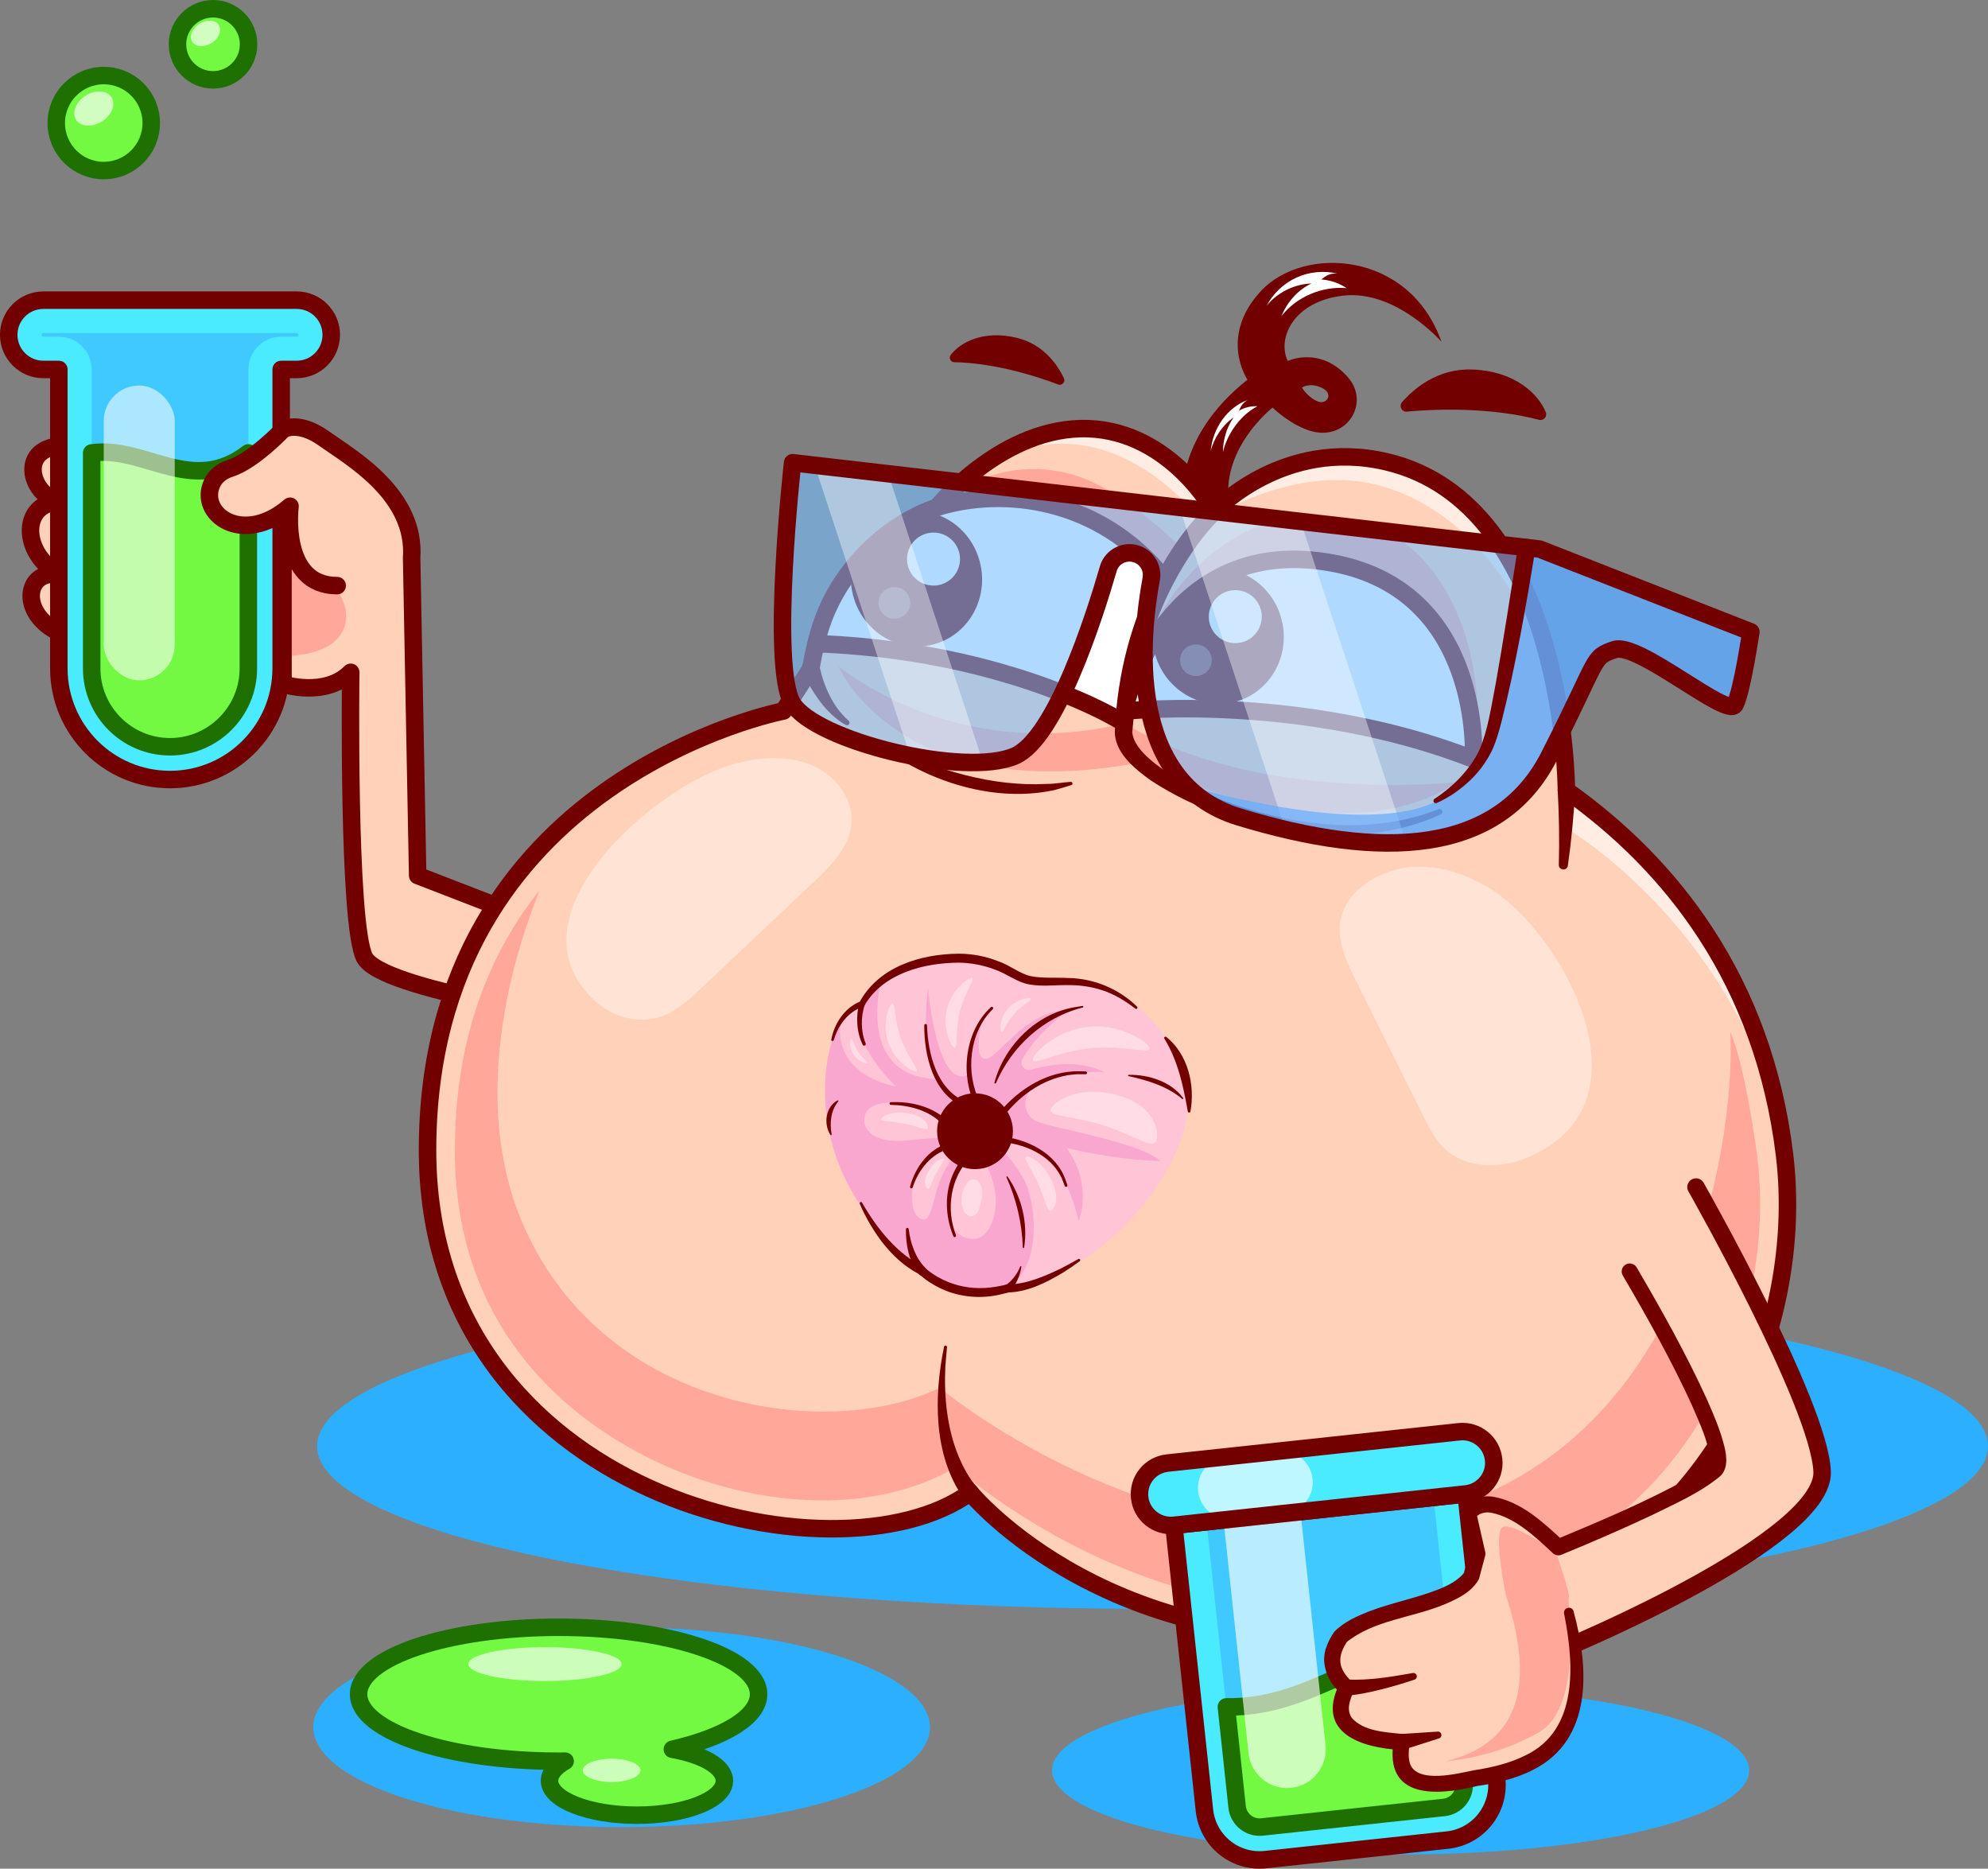 <?xml version="1.0" encoding="UTF-8"?>
<svg id="Layer_2" data-name="Layer 2" xmlns="http://www.w3.org/2000/svg" viewBox="0 0 553.76 520.45">
  <rect x="0" y="0" width="553.76" height="520.45" fill="#808080" stroke="none"/>
  <defs>
    <style>
      .cls-1 {
        fill: #ffa799;
      }

      .cls-1, .cls-2, .cls-3, .cls-4, .cls-5, .cls-6, .cls-7, .cls-8, .cls-9, .cls-10, .cls-11, .cls-12, .cls-13, .cls-14, .cls-15, .cls-16, .cls-17, .cls-18 {
        stroke-width: 0px;
      }

      .cls-2 {
        fill: #4aeaff;
      }

      .cls-3 {
        fill: #59a3fc;
        opacity: .63;
      }

      .cls-4 {
        opacity: .56;
      }

      .cls-4, .cls-5, .cls-7, .cls-8, .cls-10, .cls-12, .cls-18 {
        fill: #fff;
      }

      .cls-5 {
        opacity: .6;
      }

      .cls-6 {
        fill: #ffd1b8;
      }

      .cls-7 {
        opacity: .3;
      }

      .cls-8 {
        opacity: .67;
      }

      .cls-9 {
        fill: #f9a7ce;
      }

      .cls-19, .cls-12 {
        opacity: .4;
      }

      .cls-10 {
        opacity: .64;
      }

      .cls-11 {
        fill: #76beff;
        opacity: .58;
      }

      .cls-13 {
        fill: #74f943;
      }

      .cls-14 {
        fill: #40c9ff;
      }

      .cls-15 {
        fill: #2cafff;
      }

      .cls-16 {
        fill: #ffc4d6;
      }

      .cls-17 {
        fill: #720000;
      }

      .cls-20 {
        stroke: #1e7000;
      }

      .cls-20, .cls-21 {
        fill: none;
        stroke-linecap: round;
        stroke-linejoin: round;
        stroke-width: 4.87px;
      }

      .cls-21 {
        stroke: #720000;
      }
    </style>
  </defs>
  <g id="Layer_1-2" data-name="Layer 1">
    <g>
      <ellipse class="cls-15" cx="321.04" cy="402.78" rx="232.72" ry="45.3"/>
      <ellipse class="cls-15" cx="173.15" cy="481.04" rx="85.89" ry="27.83"/>
      <ellipse class="cls-15" cx="390.14" cy="493.06" rx="97.1" ry="23.43"/>
      <g>
        <g>
          <g>
            <path class="cls-6" d="M17.88,124.19c-12.6,0-10.05,13.02-1.48,15.67-9.96,0-11.11,13.44,0,20.15-9.43-1.4-11.11,10.78,0,16.09"/>
            <path class="cls-21" d="M17.88,124.19c-12.6,0-10.05,13.02-1.48,15.67-9.96,0-11.11,13.44,0,20.15-9.43-1.4-11.11,10.78,0,16.09"/>
          </g>
          <g>
            <g>
              <path class="cls-2" d="M92.27,93.25c0,2.66-1.08,5.08-2.82,6.82-1.74,1.75-4.15,2.83-6.82,2.83h-4.31v83.24c0,17.1-13.87,30.97-30.97,30.97s-30.96-13.87-30.96-30.97v-83.24h-4.32c-5.32,0-9.64-4.32-9.64-9.65,0-2.66,1.08-5.08,2.82-6.82,1.75-1.75,4.17-2.83,6.82-2.83h70.56c5.33,0,9.64,4.32,9.64,9.65Z"/>
              <path class="cls-14" d="M47.35,207.97c-12.03,0-21.81-9.79-21.81-21.82v-83.24c0-5.05-4.09-9.14-9.14-9.14h-4.32c-.27,0-.5-.23-.5-.51,0-.14.05-.26.14-.35.11-.11.23-.16.36-.16h70.56c.27,0,.5.23.5.51,0,.14-.05.26-.14.35-.15.16-.3.16-.35.16h-4.31c-5.05,0-9.14,4.09-9.14,9.14v83.24c0,12.03-9.79,21.82-21.83,21.82Z"/>
              <path class="cls-13" d="M69.18,126.14v60.01c0,12.03-9.8,21.83-21.83,21.83s-21.81-9.8-21.81-21.83v-60.01c15.01-2.09,27.91,12.19,43.64,0Z"/>
              <path class="cls-21" d="M92.27,93.25c0,2.66-1.08,5.08-2.82,6.82-1.74,1.75-4.15,2.83-6.82,2.83h-4.31v83.24c0,17.1-13.87,30.97-30.97,30.97s-30.96-13.87-30.96-30.97v-83.24h-4.32c-5.32,0-9.64-4.32-9.64-9.65,0-2.66,1.08-5.08,2.82-6.82,1.75-1.75,4.17-2.83,6.82-2.83h70.56c5.33,0,9.64,4.32,9.64,9.65Z"/>
              <path class="cls-20" d="M69.18,126.14v60.01c0,12.03-9.8,21.83-21.83,21.83s-21.81-9.8-21.81-21.83v-60.01c15.01-2.09,27.91,12.19,43.64,0Z"/>
              <rect class="cls-4" x="28.9" y="107.37" width="19.77" height="82.11" rx="9.88" ry="9.88"/>
            </g>
            <g>
              <circle class="cls-13" cx="28.9" cy="34.27" r="13.23"/>
              <circle class="cls-20" cx="28.9" cy="34.27" r="13.23"/>
              <ellipse class="cls-8" cx="26.13" cy="30.23" rx="5.85" ry="4.25" transform="translate(-12.1 18.6) rotate(-32.24)"/>
            </g>
            <g>
              <circle class="cls-13" cx="59.34" cy="12.34" r="9.9"/>
              <circle class="cls-20" cx="59.34" cy="12.34" r="9.9"/>
              <ellipse class="cls-8" cx="57.26" cy="9.31" rx="4.38" ry="3.18" transform="translate(3.86 31.98) rotate(-32.24)"/>
            </g>
          </g>
          <path class="cls-6" d="M185.46,270.6l-21.55,13.15s-57.62-7.88-62.37-17.07c-4.75-9.2-3.85-79.44-3.85-79.44-7,7.13-18.86,3.3-18.86,3.3v-47.99c-12.42,9-23.73.1-19.67-8.1.97-1.96,2.8-3.3,4.87-3.96,6.54-2.08,14.8-10.83,14.8-10.83,0,0,4.13-2.73,11.48,2.51,7.34,5.25,25.6,15.5,24.35,33.26l1.69,88.42,69.12,26.75Z"/>
          <path class="cls-1" d="M79.32,149.87s2.38,11.13,9.52,11.41c7.14.28,15.81,20.01-8.26,21.41"/>
          <path class="cls-21" d="M78.83,142.56v47.99s11.86,3.83,18.86-3.31c0,0-.91,70.24,3.85,79.44,4.76,9.2,62.38,17.07,62.38,17.07l21.55-13.16-69.13-26.75-1.68-88.41c1.26-17.75-17-28.01-24.35-33.26-7.35-5.25-11.48-2.52-11.48-2.52,0,0-8.26,8.76-14.81,10.83-2.08.66-3.91,2-4.87,3.95-4.26,8.64,8.48,18.03,21.64,6.56,0,0-2.86,22.11,13.13,22.11"/>
        </g>
        <g>
          <g>
            <path class="cls-17" d="M354.46,113.51s5.25,5.14,11.1,6.64c9.75,2.5,16.1-8.01,9.92-15.06-7.72-8.83-16.77-4.56-16.77-4.56-3.07-6.4,1.68-16.65,15.48-18.2,14.65-1.65,27.32,12.84,27.32,12.84-8.92-25.3-38.43-26.89-50.29-14.1-11.86,12.78-3.73,24.68-3.73,24.68-21.08,16.68-18.03,35.05-18.03,35.05l13.08.43c-3.13-15.93,11.92-27.71,11.92-27.71ZM368.16,107.99c3.49,1.65,1.47,4.8-1.07,3.82-2.78-1.08-4.45-3.86-4.45-3.86,0,0,2.16-1.55,5.51.05Z"/>
            <path class="cls-18" d="M372.51,76.19c-3.77-.89-7.83-.49-11.36,1.11-3.53,1.6-6.5,4.4-8.31,7.82,2.98-3.66,7.75-6.03,12.47-6.16-3.81,1.77-6.76,5.18-8.35,9.07,4.16-5.39,11.38-8.39,18.16-7.78-2.08-1.37-4.56-2.27-7.05-2.4,1.46-1.25,2.51-1.74,4.43-1.67Z"/>
            <path class="cls-18" d="M347.52,111.42c-2.65.93-5.15,2.87-7,5.41-1.84,2.54-3.02,5.68-3.28,8.78.95-3.74,3.39-7.31,6.39-9.34-1.98,2.77-2.98,6.33-2.98,9.65,1.26-5.4,5.1-10.43,9.61-12.78-1.69-.09-3.52.31-5.15,1.24.61-1.46,1.16-2.23,2.41-2.96Z"/>
          </g>
          <path class="cls-17" d="M391.89,114.64c-1.44.13-2.29-1.55-1.34-2.64,3.21-3.67,9.77-9.38,19.37-9.09,12.12.37,18.67,6.92,20.66,11.92.48,1.2-.65,2.43-1.9,2.09-5.14-1.37-17.87-3.94-36.79-2.29Z"/>
          <path class="cls-17" d="M294.74,107.07c1.08.41,2.11-.7,1.61-1.74-1.68-3.53-5.52-9.36-12.99-11.21-9.44-2.34-15.92,1.3-18.53,4.73-.63.82-.03,2.02,1.01,2.03,4.26.05,14.65.83,28.91,6.2Z"/>
          <path class="cls-6" d="M392.15,454.25c-81.88,10.46-121.91-38.56-121.91-38.56-36.83,26.87-151.26,1.69-151.15-95.5.08-67.79,42.74-99.22,72.07-112.81,0,0,.02,0,.02-.01,15.35-7.12,27.05-9.34,27.05-9.34l7.65-11.88c.37-2.41.85-4.7,1.42-6.87,7.98-30.83,33.68-37.95,33.68-37.95h0c.13-.18,1.93-2.4,5.06-5.36h0s.08-.08.17-.17c.28-.25.56-.52.86-.79.13-.12.28-.25.44-.39,7.38-6.65,20.38-15.75,35.65-15.21,22.98.81,35.08,23.08,35.08,23.08,0,0,19.02-20.69,48-13.85,31.89,7.51,43.47,42.6,47.68,67.07,0,.02,0,.02,0,.04.87,5.05,1.42,9.66,1.77,13.46.62,6.68.62,10.93.62,10.93,10.97,7.75,21.46,17.18,30.6,28.51,5.28,6.55,10.11,13.75,14.31,21.63,2.14,4.01,4.12,8.2,5.91,12.59.96,2.36,1.88,4.76,2.72,7.23,1.03,2.95,1.97,5.98,2.82,9.08,1.12,4.06,2.09,8.28,2.89,12.62.59,3.19,1.09,6.45,1.5,9.79,6.32,51.88-23.16,122.23-104.94,132.68Z"/>
          <path class="cls-5" d="M495.59,311.78c-15.68-56.16-59.47-81.2-59.47-81.2l-.41-21.39c.62,6.68.62,10.93.62,10.93,10.97,7.75,21.46,17.18,30.6,28.51,13.43,16.66,23.91,37.45,28.65,63.15Z"/>
          <path class="cls-12" d="M424.2,322.86c-6.96,2.64-15.11,2.18-20.35-1.76-3.57-2.69-5.59-6.66-7.51-10.53-6.3-12.65-12.59-25.3-18.89-37.96-2.89-5.8-5.81-12.31-3.33-18.81,2.61-6.86,10.89-11.59,18.74-12.3,7.85-.71,15.2,1.92,21.44,5.51,20.3,11.69,48.48,61.2,9.91,75.85Z"/>
          <path class="cls-12" d="M166.33,279.26c4.89,4.25,12.06,5.97,18.15,3.75,4.15-1.52,7.48-4.62,10.69-7.65,10.51-9.92,21.02-19.83,31.54-29.75,4.82-4.55,9.96-9.73,10.47-16.33.54-6.97-4.64-13.48-11.07-16.19-6.44-2.71-13.8-2.25-20.59-.61-22.12,5.34-66.29,43.22-39.18,66.79Z"/>
          <path class="cls-1" d="M313.08,201.35s-40.52-21.94-85.77-22.08c7.98-30.83,33.68-37.95,33.68-37.95h0c14.71-13.1,31.77-12.64,44-6.74,12.23,5.9,24.5,18.41,24.5,18.41,0,0-12.83,13.6-16.41,48.36Z"/>
          <path class="cls-1" d="M318.04,181.97c6.44-18.23,25.84-42.35,56.25-37.87,30.4,4.48,41.27,42.43,35.97,68.51,0,0-47.1-22.45-97.01-14.55,0,0-.83-.19,4.79-16.1Z"/>
          <path class="cls-5" d="M433.94,195.68c-7.36-28.02-23.68-52.66-48.49-60.13-24.83-7.47-50.14,9.93-50.14,9.93-32.19-37.54-61.07-16.68-67.79-10.88,7.38-6.65,20.38-15.75,35.65-15.21,22.98.81,35.08,23.08,35.08,23.08,0,0,19.02-20.69,48-13.85,31.89,7.51,43.47,42.6,47.68,67.07Z"/>
          <path class="cls-1" d="M233.59,185.66s16.53,39.07,83.52,26.8c0,0,55.7,27.63,88.9,5.34,0,0-55.9,6.34-92.93-16.45,0,0-40.65,12.91-79.49-15.69Z"/>
          <path class="cls-1" d="M471.29,399.24c-12.27,18.54-36.15,41.81-80.11,47.44-14.53,1.85-28.69,1.86-42.06.02-48.33-6.65-83.04-38.14-83.04-38.14,0,0-17.42,12.45-48.96,8.56-23.12-2.85-45.42-13.41-61.33-28.07-19.33-17.81-29.11-40.98-29.08-68.85.03-28.28,7.91-52.51,23.4-72,1.39-1.72-23.62,50.04-4,93.76,23.06,51.39,85.37,59.36,115.66,44.54,0,0,67.52,56.62,141.29,33.6,70.98-22.15,80.37-108.02,78.9-132.79,3.91,9.25,6.86,29.49,7.56,35.17,3.16,26.03-3.64,54.73-18.23,76.76Z"/>
          <path class="cls-21" d="M392.15,454.25c-81.88,10.46-121.91-38.56-121.91-38.56-36.83,26.87-151.26,1.69-151.15-95.5.12-103.31,99.15-122.17,99.15-122.17l7.65-11.88c.37-2.41.85-4.7,1.42-6.87,7.98-30.83,33.68-37.95,33.68-37.95h0c.42-.58,18.58-22.77,42.17-21.93,22.98.82,35.08,23.08,35.08,23.08,0,0,19.02-20.69,48-13.85,50.06,11.8,50.08,91.51,50.08,91.51,29.1,20.57,54.84,52.86,60.76,101.45,6.32,51.88-23.16,122.23-104.94,132.68Z"/>
          <path class="cls-17" d="M339.86,144.3c-4.69,4.61-8.53,10.22-11.76,15.94-7.49,13.33-11.44,28.47-12.71,43.67.63,8.02,18.45,16.43,25.53,19.07,18.87,7.05,40.62,9.93,59.78,2.4.4-.17.87.03,1.03.43.16.39-.02.84-.4,1.02-6.38,2.94-13.3,4.63-20.29,5.36-20.8,1.82-43.01-3.37-60.55-14.88-4.33-3.15-10.32-7.8-9.93-14.06,1.12-15.85,5.08-31.67,13.01-45.56,3.54-6.22,7.79-12.19,13.1-17.06,2.48-2.05,5.59,1.49,3.19,3.68h0Z"/>
          <g>
            <g>
              <path class="cls-18" d="M410.42,211.44c-9.85-3.84-19.76-6.67-29.31-8.74-6.69-1.45-13.19-2.52-19.36-3.3-4.44-.57-8.7-.99-12.72-1.29-.74-.05-1.49-.12-2.22-.16-19.88-1.33-33.57.12-33.57.12.76-4.69,4.77-17.72,14.42-28.1,6.28-6.75,14.96-12.37,26.7-13.81,5.02-.61,10.59-.47,16.77.67,42.28,7.8,39.29,54.61,39.29,54.61Z"/>
              <path class="cls-21" d="M410.42,211.43c-9.84-3.84-19.76-6.67-29.31-8.73-6.68-1.45-13.19-2.52-19.35-3.31-4.43-.57-8.69-.99-12.72-1.3-.75-.06-1.49-.11-2.22-.16-19.89-1.33-33.57.12-33.57.12,1.46-9.04,14.99-49.15,57.89-41.24,42.28,7.8,39.28,54.61,39.28,54.61Z"/>
            </g>
            <g>
              <path class="cls-18" d="M324.19,161.07c-5.13,9.56-9.98,22.91-11.1,40.28-.16-.1-4.61-2.93-12.97-6.54-4.78-2.06-10.84-4.39-18.09-6.6-3.12-.95-6.48-1.88-10.03-2.77-1.38-.34-2.8-.68-4.25-1.01-11.51-2.59-25.05-4.61-40.43-5.17,2.63-11.69,8.62-20.15,14.86-26.1,8.26-7.85,16.93-11.27,18.81-11.86,2.26-.71,4.66-1.27,7.14-1.69,17.79-3,40.4,1.79,56.05,21.45Z"/>
              <path class="cls-21" d="M313.09,201.35c-.16-.1-4.62-2.92-12.97-6.53-4.78-2.07-10.84-4.39-18.1-6.6-3.12-.95-6.47-1.88-10.03-2.77-1.38-.34-2.79-.68-4.24-1.01-11.51-2.59-25.05-4.61-40.43-5.18,6.08-27.13,30.37-36.93,33.68-37.95,18.47-5.74,45.35-2.64,63.19,19.76-5.13,9.56-9.97,22.9-11.1,40.27Z"/>
            </g>
            <g>
              <path class="cls-17" d="M357.26,173.76c1.94,10.27-4.51,20.1-14.44,21.98-9.91,1.88-19.52-4.92-21.46-15.19-.18-.95-.29-1.9-.33-2.85,4.92-7.8,12.39-14.94,23.66-18.53,6.23,2.06,11.22,7.5,12.56,14.58Z"/>
              <circle class="cls-18" cx="344.09" cy="171.74" r="7.38"/>
              <circle class="cls-7" cx="333.12" cy="183.88" r="4.41"/>
            </g>
            <g>
              <path class="cls-17" d="M273.2,157.64c2.01,10.25-4.39,20.15-14.28,22.08-9.9,1.94-19.55-4.81-21.56-15.06-.23-1.15-.35-2.31-.37-3.45,6.59-9.29,14.45-14.32,16.18-15.25,2.08-1.13,4.33-2.14,6.69-3.03,6.55,1.85,11.91,7.37,13.34,14.72Z"/>
              <circle class="cls-18" cx="260.03" cy="155.71" r="7.38"/>
              <circle class="cls-7" cx="249.14" cy="167.91" r="4.41"/>
            </g>
          </g>
          <path class="cls-17" d="M247.35,207.99c13.8,6.47,28.91,11.15,44.27,10.34,2.15,0,4.44-.42,6.58-.57.54-.1.78.72.23.89-1.61.51-3.25,1-4.89,1.44-11.74,2.47-24.12.3-34.98-4.52-4.13-1.85-8.11-4.03-11.71-6.81-.43-.33.01-1.05.5-.77h0Z"/>
          <path class="cls-17" d="M228.25,185.48c1.21,5.59,3.71,11.38,8.12,15.23.32.26.37.73.09,1.04-.23.26-.62.32-.91.14-2.81-1.62-5.19-3.94-7.14-6.53-1.99-2.69-3.58-5.4-4.85-8.56-1.15-3.36,3.9-4.8,4.69-1.32h0Z"/>
          <path class="cls-17" d="M438.77,220.11c-.4,7.05-1.05,14-2.04,20.97-.24,1.56-2.56,1.35-2.52-.22.2-6.89.07-13.87-.31-20.74-.09-3.39,4.94-3.41,4.87,0h0Z"/>
          <path class="cls-17" d="M268.45,417.33c-8.51-11.99-8.34-28.38-5.49-42.22.1-.51.9-.41.82.14,0,0-.45,5.23-.45,5.23-.41,8.54.45,17.39,3.76,25.31,1.26,2.95,2.81,5.9,4.95,8.27,2.35,2.44-1.36,5.86-3.6,3.28h0Z"/>
        </g>
        <g>
          <path class="cls-16" d="M295.13,354.25c-6.48,2.66-12.16,5-17.67,5.85-11.08,1.71-21.47-2.6-36.31-22.39-15.1-20.13-12.76-44.65-6.55-54.1,1.64-2.5,3.55-3.95,5.49-3.98l3.62-4.74c.28-.21.55-.42.83-.63.24-.19.48-.37.72-.56,4.17-3.22,8.34-6.28,20.6-6.86,12.99-.61,16.81,7.44,27.86,6.63,11.05-.81,24.02,2.07,34.76,21.67,10.74,19.59-13.83,51.09-33.36,59.1Z"/>
          <path class="cls-9" d="M323.3,323.32c-6.58-5.3-27.25-8.55-33.47-10.63-.26-.09-.5-.17-.74-.26-4.43-1.65-4.71-7.82-.48-9.93,9.63-4.82,19.08-3.91,19.08-3.91-7.25-3.5-15.47-2.12-20.45-.67-1.82.53-3.37-1.42-2.42-3.06,4.7-8.11,12.91-13.53,12.91-13.53-12.38-.08-19.9,14.05-23.39,13.59-3.48-.46-.67-11.13-.67-11.13-3.85,5.18-3.68,15.34-3.68,15.34-8.97,5.26-11.47-23.84-11.47-23.84-2.27,15.67,2.75,25.26,2.75,25.26-21.83-.52-16.46-24.19-16-26.84.03-.15.04-.22.04-.22,0,0-.3.28-.76.78-1.79,1.95-6.03,7.28-4.91,12.99,1.41,7.18,9.89,15.34,9.89,15.34-16.49-3.5-16.67-15.81-14.73-19.06,0,0-.06.02-.19.07-6.21,9.45-8.55,33.97,6.55,54.1,14.85,19.79,25.23,24.1,36.31,22.39,3.62-2.18,6.26-4.1,6.26-4.1,5.68-6.76,4.65-18.91,2.54-25.08-2.1-6.17-9.8-13.57-9.8-13.57,0,0,7.48-1.35,14.43,4.22,6.94,5.58,9.56,18.48,9.56,18.48,1.52-3.84,2.47-12.36-3.35-20.3,16.44,3.74,26.2,3.57,26.2,3.57ZM257.03,339.63c-3.96-.85-3.94-10.27-.31-14.96,3.63-4.69,10.08-6.57,10.08-6.57-4.13-1.29-3.36-1.54-14.05-.48-13.68,1.35-13.87-7.62-9.47-9.62,2.48-1.14,8.26-1.77,13.58.69,5.32,2.46,9.58,5.68,9.58,5.68l.36,3.74,2.66,1.8c-10.36,4.63-8.47,20.59-12.43,19.73ZM272.02,344.97c-3.95.4-7.82-1.54-7.55-9.84.28-8.3,6.62-16.45,6.62-16.45,11.15,14.3,4.88,25.88.93,26.29Z"/>
          <g>
            <g class="cls-19">
              <path class="cls-18" d="M320.26,291.99c.16,1.65-7.44-.94-16.43-.06s-15.94,4.89-16.1,3.24c-.16-1.65,6.54-8.34,15.52-9.21,8.98-.88,16.85,4.38,17.01,6.04Z"/>
              <path class="cls-18" d="M270.77,272.37c.99.25-2.08,4.1-3.43,9.46-1.35,5.36-.48,10.21-1.46,9.96-.99-.25-3.46-5.5-2.1-10.86,1.35-5.36,6.02-8.81,7-8.56Z"/>
              <path class="cls-18" d="M287.16,278.12c.47.42-2.32,1.65-4.61,4.21-2.28,2.56-3.2,5.47-3.67,5.05-.47-.42-.32-4.01,1.97-6.57,2.28-2.56,5.84-3.11,6.31-2.69Z"/>
              <path class="cls-18" d="M248.52,279.48c.96-.34.55,4.56,2.41,9.77s5.27,8.75,4.32,9.09-5.93-2.65-7.78-7.86c-1.86-5.21.1-10.67,1.06-11.01Z"/>
              <path class="cls-18" d="M237.1,289.21c.35-.23.66,1.77,1.91,3.68s2.95,2.99,2.6,3.22-2.63-.49-3.87-2.39-.99-4.28-.64-4.51Z"/>
              <path class="cls-18" d="M321.73,318.28c-1.57,1.29-6.48-2.35-14.51-4.9-8.04-2.56-15.21-2.42-14.59-4.36.62-1.94,7.04-6.67,17.4-4.33,12.93,2.92,13.21,12.35,11.7,13.59Z"/>
              <path class="cls-18" d="M292.43,337.17c-.88-.25-1.41-3.42-3.26-7.55s-4.21-7.08-3.44-7.42,4.22.87,6.88,5.91c3.33,6.28.67,9.31-.18,9.07Z"/>
              <path class="cls-18" d="M258.62,331.13c.51-.12.9-1.92,2.08-4.23,1.18-2.31,2.61-3.93,2.18-4.15s-2.44.38-4.1,3.18c-2.08,3.5-.65,5.31-.16,5.19Z"/>
              <path class="cls-18" d="M258.32,314.36c-.58.46-2.9-.69-6.47-1.42s-6.6-.57-6.47-1.23,2.55-2.35,7.09-1.72c5.67.78,6.4,3.94,5.84,4.38Z"/>
              <path class="cls-18" d="M268.04,336.17c.18.66.46,1.32.94,1.82s1.18.81,1.86.7c.65-.11,1.19-.6,1.53-1.16s.5-1.22.66-1.86c.37-1.48.74-3,.48-4.5-.46-2.68-2.57-3.86-4.26-1.47-1.31,1.84-1.8,4.3-1.21,6.49Z"/>
            </g>
            <g>
              <path class="cls-17" d="M231.56,289.51c.89-4.58,3.76-8.93,8.26-10.66,0,0-.48.44-.48.44,5.35-10.1,17.17-13.62,27.85-13.68,3.62.02,7.28.71,10.65,2.03,3.29,1.05,6,3.47,9.32,4.24,3.16.62,6.7.32,10.23.5,7.14.06,14.26,2.97,19.34,7.99.14.14.15.37.01.51-.13.14-.34.15-.49.03-2.74-2.11-5.69-3.93-8.91-5.02-3.21-1.1-6.58-1.56-10-1.53-3.42-.05-6.91.47-10.65-.19-3.55-.64-6.39-3.12-9.75-4.2-3.13-1.2-6.45-1.79-9.8-1.86-9.71.03-21.09,2.93-26.3,11.86-.09.21-.27.37-.48.44-.98.34-1.93.78-2.79,1.39-2.64,1.83-4.42,4.81-5.32,7.85-.07.44-.8.33-.71-.14h0Z"/>
              <path class="cls-17" d="M324.86,288.78c6.02,4.81,8.1,13.44,6.73,20.79-.07.39-.67.38-.72,0-1.24-7.02-2.73-14.1-6.51-20.26-.25-.32.18-.77.5-.52h0Z"/>
              <path class="cls-17" d="M240.15,335.01c4.24,7.3,9.77,14.29,17.44,18.05,2.91,2.61,6.83,4.48,10.71,5.23,4.01.84,8.17.47,12.12-.56,5.33.04,10.43-2.22,15.19-4.49,0,0,2.38-1.26,2.38-1.26l2.36-1.32c.17-.11.4-.05.5.13.09.16.04.36-.1.47-1.09.83-3.34,2.37-4.51,3.09-4.77,2.85-10.02,5.56-15.72,5.62,0,0,.44-.04.44-.04-1.07.26-2.12.59-3.21.79-5.44,1.08-11.27.39-16.24-2.13-2.01-1.01-3.84-2.18-5.55-3.83,0,0,.34.24.34.24-6-3.01-10.49-8.24-13.86-13.92-1.1-1.88-2.12-3.79-2.95-5.82-.14-.4.41-.72.65-.3h0Z"/>
              <path class="cls-17" d="M255.9,354.85c-2.74-3.62-3.6-8.08-3.55-12.49,0-.21.18-.39.39-.39.2,0,.36.16.38.35.47,3.85,1.84,7.98,4.59,10.75,1.37,1.23-.62,3.17-1.81,1.77h0Z"/>
              <path class="cls-17" d="M279.99,358.02c1.9-1.2,3.34-3.19,4.21-5.29.03-.08.13-.13.21-.09.07.03.11.1.1.18-.4,2.53-1.43,4.99-3.26,6.88-1.16,1.08-2.63-.84-1.27-1.68h0Z"/>
              <circle class="cls-17" cx="271.59" cy="315.06" r="10.56"/>
              <path class="cls-17" d="M240.86,279.87c-1.09,3.43-1.12,7.35.26,10.71.24.54-.58.93-.83.38-1.29-2.67-1.7-5.69-1.45-8.63.09-.99.23-1.94.51-2.96.11-.42.55-.68.98-.56.46.12.71.62.54,1.06h0Z"/>
              <path class="cls-17" d="M268.31,308.28c-8.47-3.89-10.85-14.19-10.86-22.7-.01-.5.76-.53.77-.01.28,7.95,2.65,17.7,10.59,21.2,1.06.31.55,1.9-.5,1.51h0Z"/>
              <path class="cls-17" d="M271.59,307.74c-4.19-8.64-2.76-20.64,4.44-27.25.4-.32.89.29.47.61-6.57,6.43-7.66,17.81-3.54,25.82.59.93-.82,1.79-1.37.82h0Z"/>
              <path class="cls-17" d="M277,301.5c2.81-10.36,11.69-19.19,22.39-20.99.7-.13,1.41-.24,2.11-.34.12-.02.24.07.26.19.02.12-.06.23-.18.25-10.89,2.71-19.72,10.78-24.14,21.02-.08.26-.51.14-.43-.13h0Z"/>
              <path class="cls-17" d="M278.46,309.75c5.44-6.59,13.53-11.57,22.26-11.39,0,0,1.71.06,1.71.06.48.01.48.77-.01.76,0,0-.04,0-.04,0,0,0-1.66,0-1.66,0-.94-.05-2.35.17-3.29.26,0,0-1.61.35-1.61.35-6.42,1.55-12.1,5.78-16.09,10.94-.63.83-1.92-.14-1.26-.98h0Z"/>
              <path class="cls-17" d="M278.16,316.44c7.67.6,15.93,4.51,18.64,12.14,0,0,.51,1.47.51,1.47.16.45-.55.72-.72.26-.2-.5-.63-1.65-.82-2.13-3.09-6.64-10.68-9.84-17.65-10.16-1.08,0-1.05-1.64.04-1.59h0Z"/>
              <path class="cls-17" d="M262.28,312.86c-3.61-3.66-9.09-5.08-14.13-5.14-.48-.01-.47-.77.02-.76,4.07-.16,8.22.5,11.86,2.41.79.5,4.61,2.36,3.46,3.55-.33.35-.9.31-1.2-.07h0Z"/>
              <path class="cls-17" d="M264.39,319.96c-5.01,1.32-8.61,5.92-10.15,10.72-.14.49-.89.27-.73-.22,1.44-5.34,5.07-10.34,10.54-12.05,1.08-.28,1.45,1.35.34,1.55h0Z"/>
              <path class="cls-17" d="M270.21,322.46c-5.5,5.56-6.72,14.35-3.94,21.54.2.47-.54.78-.71.28-2.32-5.65-2.54-12.21.14-17.79.87-1.87,1.95-3.59,3.41-5.17.3-.32.8-.34,1.12-.04.35.32.33.88-.02,1.19h0Z"/>
              <path class="cls-17" d="M280.66,327.7c3.94,5.66,5.69,12.95,4.61,19.77-.03.21-.36.19-.36-.03-.22-6.76-1.78-13.39-4.55-19.55-.1-.19.18-.37.31-.19h0Z"/>
              <path class="cls-17" d="M314.4,299.35c5.57-.09,11.75,1.86,15.18,6.47.13.17-.11.39-.27.24-4.25-3.56-9.61-5.18-14.94-6.35-.21-.03-.19-.36.02-.36h0Z"/>
              <path class="cls-17" d="M231.32,316.07c-1.97-3.01-1.36-7.76,1.93-9.58.18-.1.36.14.22.29-2.1,2.61-2.39,5.97-1.81,9.16.04.19-.24.3-.34.13h0Z"/>
            </g>
          </g>
        </g>
        <g>
          <path class="cls-2" d="M408.38,416.08l8.52,79.4c.91,8.48-5.23,16.09-13.71,17l-50.69,5.44c-8.48.91-16.09-5.23-17-13.71l-8.52-79.4,81.4-8.74Z"/>
          <path class="cls-14" d="M351.53,508.83c-3.45.37-6.57-2.14-6.94-5.59l-8.52-79.4,63.22-6.79,8.52,79.4c.37,3.45-2.14,6.57-5.59,6.94l-50.69,5.44Z"/>
          <path class="cls-13" d="M404.83,468.6l2.99,27.86c.37,3.45-2.13,6.56-5.59,6.93l-50.7,5.44c-3.45.37-6.56-2.13-6.93-5.59l-2.99-27.86c29.04.48,44.25-25.02,63.22-6.79Z"/>
          <path class="cls-20" d="M404.83,468.6l2.99,27.86c.37,3.45-2.13,6.56-5.59,6.93l-50.7,5.44c-3.45.37-6.56-2.13-6.93-5.59l-2.99-27.86c29.04.48,44.25-25.02,63.22-6.79Z"/>
          <path class="cls-21" d="M408.38,416.08l8.52,79.4c.91,8.48-5.23,16.09-13.71,17l-50.69,5.44c-8.48.91-16.09-5.23-17-13.71l-8.52-79.4,81.4-8.74Z"/>
          <path class="cls-10" d="M344.72,420.35h21.55v67.04c0,5.95-4.83,10.78-10.78,10.78h0c-5.95,0-10.78-4.83-10.78-10.78v-67.04h0Z" transform="translate(-46.99 40.57) rotate(-6.13)"/>
          <path class="cls-2" d="M416.05,406.49c.26,2.39-.48,4.66-1.89,6.4-1.38,1.71-3.42,2.92-5.78,3.18l-81.4,8.74c-4.77.47-9.02-2.99-9.53-7.74-.26-2.39.47-4.66,1.87-6.4,1.4-1.73,3.46-2.93,5.86-3.19l81.27-8.72c4.78-.51,9.08,2.94,9.59,7.73Z"/>
          <path class="cls-10" d="M365.63,411.9c.26,2.39-.48,4.66-1.89,6.4-1.38,1.71-3.42,2.92-5.78,3.18l-14.69,1.58c-4.77.47-9.02-2.99-9.53-7.74-.26-2.39.47-4.66,1.87-6.4,1.4-1.73,3.46-2.93,5.86-3.19l14.56-1.56c4.78-.51,9.08,2.94,9.59,7.73Z"/>
          <path class="cls-21" d="M416.05,406.49c.26,2.39-.48,4.66-1.89,6.4-1.38,1.71-3.42,2.92-5.78,3.18l-81.4,8.74c-4.77.47-9.02-2.99-9.53-7.74-.26-2.39.47-4.66,1.87-6.4,1.4-1.73,3.46-2.93,5.86-3.19l81.27-8.72c4.78-.51,9.08,2.94,9.59,7.73Z"/>
        </g>
        <g>
          <path class="cls-6" d="M438.62,457.85c3.68,27.1-9.76,34.74-27.61,37.38-19.5,4.61-21.84-1.59-20.57-10.08-16.71-1.14-19.2-7.08-15.37-15.14-4.98-4.48-5.04-9.26-1.57-14.26,8.99-8.2,30.07-7.98,36.3-16.6l1.72-6.43-2.51-11.01s4.92-10.35,25.06,9.22c0,0,38.91-15.78,43.95-21.93,5.04-6.15-24.07-54.86-24.07-54.86l18.47-23.51s34.29,60.32,35.14,79.21c.77,17.45-59.67,44.06-68.94,48.03Z"/>
          <path class="cls-21" d="M472.43,330.61s34.29,60.32,35.13,79.21c.84,18.89-70.12,48.54-70.12,48.54"/>
          <path class="cls-6" d="M436.99,449.1c7.97,34.27-6.34,43.23-25.98,46.12-19.51,4.62-21.85-1.59-20.57-10.07-16.71-1.15-19.2-7.08-15.38-15.15-4.98-4.48-5.04-9.26-1.56-14.26,8.99-8.21,30.06-7.98,36.3-16.6l1.72-6.44-2.5-11s7.02-8.96,25.06,9.21"/>
          <path class="cls-1" d="M433.31,432.16s-12.18-8.4-14.8-6.82.94,18.89.94,18.89c9.08,27.46,2,41.64-16.7,46.29,0,0,13.45-.84,25.94-8.08,12.49-7.24,7.77-36,8.29-37.37.52-1.36-3.67-12.91-3.67-12.91Z"/>
          <path class="cls-17" d="M438.32,448.79c4.25,15.48,5.56,35.68-11.3,44.13-4.73,2.5-11.23,3.91-15.5,4.49-11.29,2.77-26.04,3.79-23.3-12.59,0,0,2.06,2.56,2.06,2.56-11.09-.56-23.81-4.67-17.24-18.33,0,0,.52,2.62.52,2.62-3.67-3.05-5.93-8.47-4.03-13.12.53-1.52,1.29-2.86,2.14-4.09,2.8-2.84,6.46-4.4,9.81-5.72,6.34-2.39,13.04-3.66,19.22-6.08,2.95-1.17,5.73-2.71,7.29-4.82l-.35.73,1.72-6.44s-.02,1.07-.02,1.07l-2.5-11c-.14-.49-.08-1.03.16-1.45,2.02-3.6,5.88-4.3,8.79-3.92,8.12,1.42,14.17,7.27,19.85,12.49,0,0-2.4-.47-2.4-.47,12.57-5.25,25.28-10.57,37.18-17.16,2.11-1.25,4.22-2.44,5.77-3.99.18-.21.05-.04.09-.09.04-.06.11-.42.11-.81-.42-5.26-2.93-10.32-5.05-15.34-5.68-12.41-12.39-24.42-19.3-36.2-.63-1.06-.28-2.43.79-3.06s2.43-.28,3.06.79c7.01,11.96,13.75,24.02,19.52,36.63,1.88,4.26,3.74,8.51,4.93,13.29.68,2.75,1.13,6.56-1.61,8.57-5.7,4.56-12.11,7.28-18.48,10.45-8.36,3.94-16.79,7.58-25.32,11.08-.85.35-1.78.13-2.4-.47-5.05-4.66-10.55-9.97-17.28-11.26-1.65-.26-3.44.24-4.2,1.4,0,0,.16-1.45.16-1.45l2.5,11c.08.36.07.74-.02,1.07l-1.72,6.44c-1.95,3.69-6.03,5.56-9.6,7.09-9,3.75-19.75,4.39-27.35,10.58,0,0,.33-.37.33-.37-1.35,1.95-2.21,4.06-1.98,5.97.19,1.92,1.45,3.77,3.2,5.35.75.68.93,1.75.52,2.62-1.17,2.63-2.08,5.2-.55,7.47,3.3,3.73,9.26,3.97,14.06,4.48,1.3.08,2.26,1.28,2.06,2.56-.34,2.24-.42,4.51.23,6.06,2.32,5.16,13.12,2.42,17.62,1.5,5.07-.78,10.08-1.97,14.45-4.18,14.87-7.1,13.46-25.69,10.72-39.48-.31-1.72,2.22-2.27,2.67-.59h0Z"/>
          <path class="cls-17" d="M375.16,467.77c6.15.3,12.31-.75,18.37-1.81.51-.1,1.01.24,1.11.76.09.47-.19.93-.63,1.08-3.03,1-6.1,1.93-9.23,2.71-3.27.79-6.51,1.56-9.91,1.73-3.21-.05-2.91-4.83.29-4.47h0Z"/>
          <path class="cls-17" d="M389.98,482.96l10.51-.69c1.14-.08,1.42,1.6.32,1.89,0,0-9.92,3.18-9.92,3.18l-.08.03c-3.23.87-4.17-4.02-.84-4.4h0Z"/>
        </g>
        <g>
          <path class="cls-11" d="M487.71,175.98s-2.38,16.14-4.37,20.24c-1.98,4.08-27.01-17.58-33.6-15.3-6.56,2.28-3.96,1.77-18.2,29.67-7.99,15.68-21.94,22.94-39.84,24.04-10.08.63-21.43-.71-33.68-3.61-4.2-.98-8.5-2.15-12.9-3.48-5.38-1.64-9.72-4.18-13.22-7.34-17.08-15.47-13.67-45.92-11.24-58.91.63-3.38-1.61-6.62-4.99-7.21h0c-3.09-.54-6.09,1.33-6.96,4.34-3.84,13.25-14.65,47.15-25.95,52.11-1.56.68-6.97,1.15-9.06,1.44-5.58.8-12.76.31-20.05-1.07-14.43-2.71-29.28-8.85-32.95-15.05-6.22-10.48.07-66.98.07-66.98l6.14.71,20.47,2.37,81.14,9.37,33.77,3.91,63.69,7.36,2.88.33,58.84,23.07Z"/>
          <path class="cls-12" d="M273.71,211.96c-5.58.8-12.76.31-20.05-1.07l-26.74-81.32,20.47,2.37,26.31,80.02Z"/>
          <path class="cls-12" d="M391.71,234.62c-10.08.63-21.43-.71-33.68-3.61l-29.5-89.69,33.77,3.91,29.41,89.4Z"/>
          <path class="cls-3" d="M487.71,175.98s-2.38,16.14-4.37,20.24c-1.98,4.08-27.01-17.58-33.6-15.3-6.56,2.28-3.96,1.77-18.2,29.67-14.05,27.57-46.47,29.09-86.41,16.95-5.38-1.64-9.72-4.18-13.22-7.34l.09-1.11s58.18,17.81,74.12-.33c11.68-13.26,17.55-48.32,19.86-66.16l2.88.33,58.84,23.07Z"/>
          <path class="cls-21" d="M220.78,128.87l208.09,24.05,58.83,23.06s-2.38,16.15-4.37,20.24c-1.98,4.09-27.01-17.58-33.59-15.3-6.56,2.27-3.97,1.76-18.2,29.66-14.06,27.57-46.47,29.09-86.41,16.95-31.73-9.65-27.38-50.58-24.46-66.24.63-3.38-1.61-6.63-5-7.22h0c-3.09-.54-6.09,1.33-6.96,4.34-3.84,13.25-14.65,47.14-25.95,52.11-13.99,6.16-55.83-4.19-62.05-14.67-6.22-10.49.07-66.98.07-66.98Z"/>
          <path class="cls-17" d="M427.67,152.87c-2.59,16.07-5.4,32.09-9.36,47.89-.75,2.83-1.51,5.69-2.77,8.37-1.71,3.43-4.08,6.55-6.97,9.05-2.51,2.24-5.29,4.08-8.37,5.46-.33.15-.71,0-.86-.33-.14-.31-.01-.67.28-.84,2.63-1.71,5.1-3.78,7.23-6.06,2.12-2.3,3.98-4.81,5.25-7.58,2.44-5.65,3.31-12.28,4.53-18.4,1.99-11.07,4.46-27.04,6.23-38.31.54-3.14,5.23-2.48,4.81.74h0Z"/>
        </g>
        <g>
          <path class="cls-13" d="M187.29,487.2c8.53,1.49,14.49,4.86,14.49,8.76,0,5.29-10.91,9.59-24.35,9.59s-24.36-4.3-24.36-9.59c0-2.04,1.62-3.92,4.36-5.46-.61.01-1.23.01-1.84.01-30.76,0-55.7-8.35-55.7-18.65s24.94-18.65,55.7-18.65,55.71,8.35,55.71,18.65c0,6.36-9.5,11.98-24.01,15.33Z"/>
          <path class="cls-20" d="M187.29,487.2c8.53,1.49,14.49,4.86,14.49,8.76,0,5.29-10.91,9.59-24.35,9.59s-24.36-4.3-24.36-9.59c0-2.04,1.62-3.92,4.36-5.46-.61.01-1.23.01-1.84.01-30.76,0-55.7-8.35-55.7-18.65s24.94-18.65,55.7-18.65,55.71,8.35,55.71,18.65c0,6.36-9.5,11.98-24.01,15.33Z"/>
          <ellipse class="cls-10" cx="151.79" cy="463.46" rx="21.36" ry="4.72"/>
          <ellipse class="cls-10" cx="170.37" cy="493.06" rx="8.03" ry="3.25"/>
        </g>
      </g>
    </g>
  </g>
</svg>